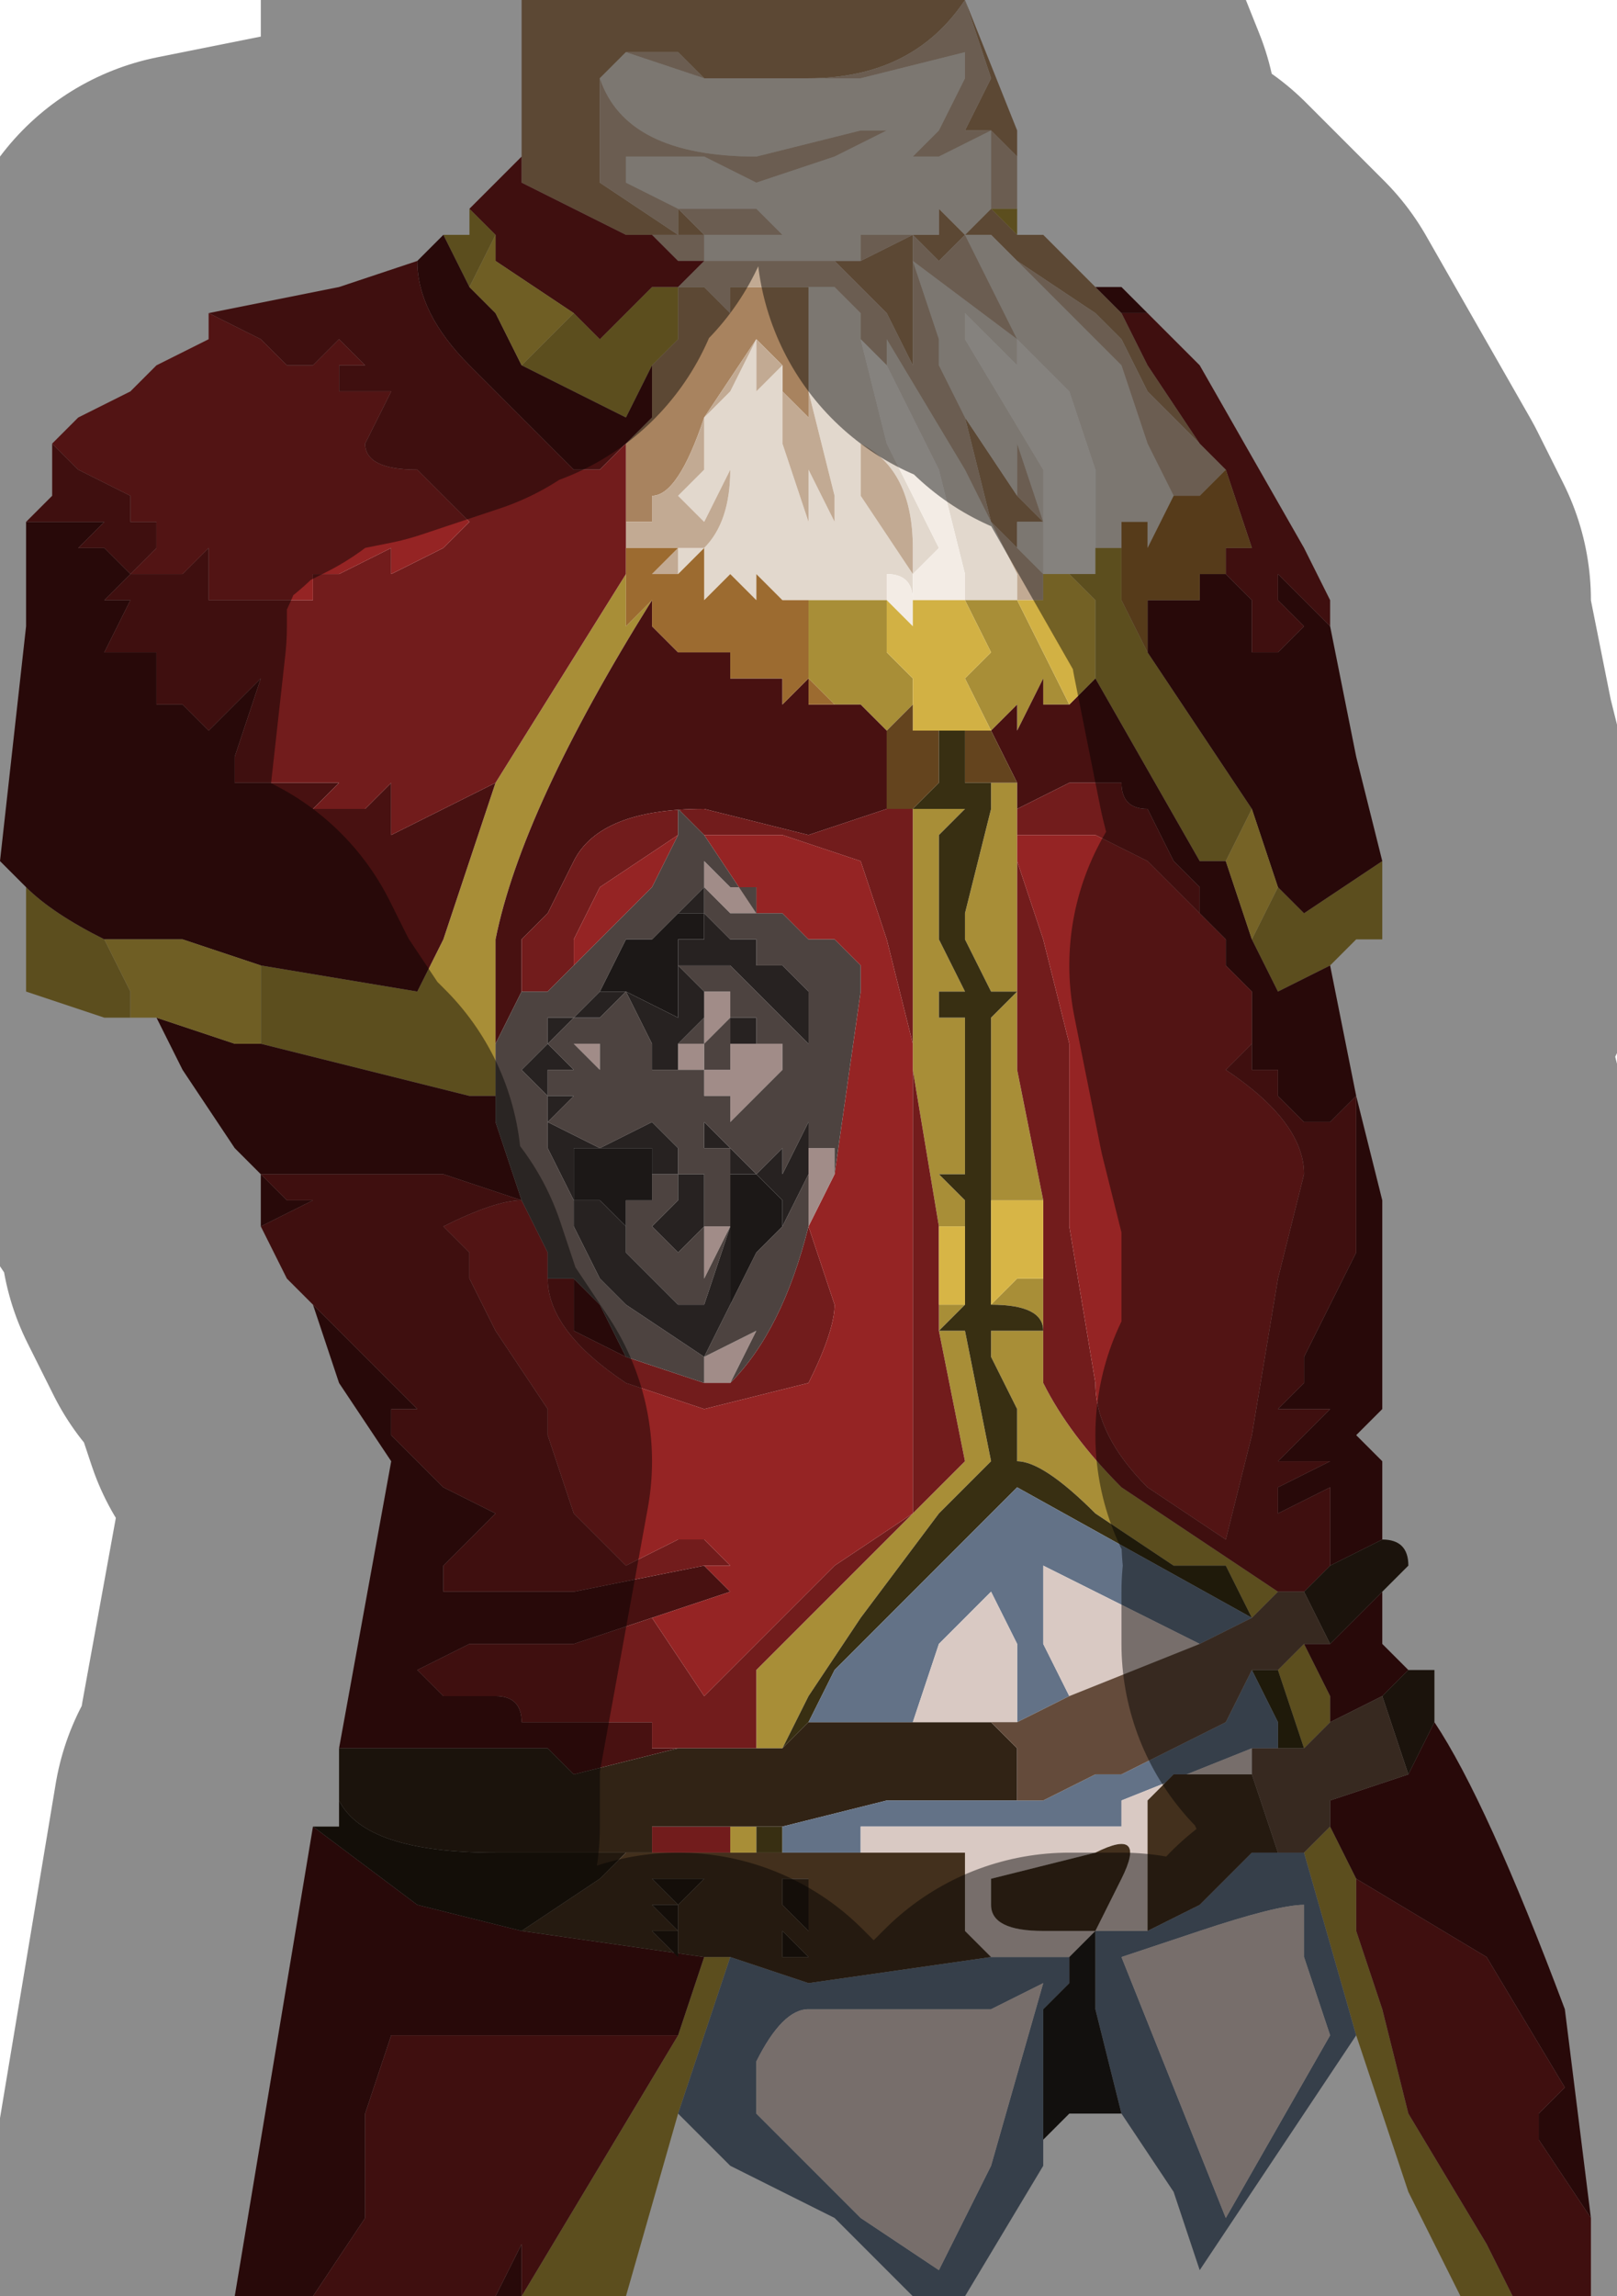 <?xml version="1.0" encoding="UTF-8" standalone="no"?>
<svg xmlns:xlink="http://www.w3.org/1999/xlink" height="4.4px" width="3.1px" xmlns="http://www.w3.org/2000/svg">
  <g transform="matrix(1.0, 0.0, 0.0, 1.0, 1.4, 2.2)">
    <path d="M0.55 -1.75 Q0.55 -1.75 0.6 -1.75 L0.7 -1.65 0.7 -1.65 0.75 -1.6 0.8 -1.5 0.9 -1.35 0.8 -1.45 0.75 -1.55 0.75 -1.55 0.7 -1.6 0.55 -1.7 0.5 -1.75 0.45 -1.75 0.45 -1.75 0.45 -1.75 0.5 -1.8 0.55 -1.75 M-0.4 -1.9 L-0.4 -2.15 -0.4 -2.2 0.45 -2.2 0.45 -2.2 0.55 -1.95 0.55 -1.9 0.5 -1.95 0.5 -1.95 0.45 -1.95 0.5 -2.05 0.5 -2.05 0.45 -2.2 Q0.35 -2.05 0.15 -2.05 L0.1 -2.05 0.05 -2.05 0.05 -2.05 0.0 -2.05 -0.05 -2.05 -0.05 -2.05 -0.1 -2.1 -0.2 -2.1 -0.25 -2.05 -0.25 -1.95 -0.25 -1.9 -0.25 -1.85 -0.1 -1.75 -0.1 -1.8 -0.05 -1.75 -0.05 -1.75 -0.05 -1.75 -0.1 -1.75 -0.15 -1.75 -0.15 -1.75 -0.2 -1.75 -0.4 -1.85 -0.4 -1.9 M0.2 -1.7 L0.25 -1.7 0.35 -1.75 0.35 -1.5 0.35 -1.5 0.3 -1.6 0.2 -1.7 0.2 -1.7 M0.35 -1.75 L0.4 -1.75 0.4 -1.8 0.45 -1.75 0.45 -1.75 0.45 -1.75 0.4 -1.7 0.45 -1.65 0.35 -1.75 0.35 -1.75 M0.7 -1.65 L0.7 -1.65 M0.45 -1.4 L0.55 -1.25 0.6 -1.2 0.6 -1.2 0.55 -1.2 0.55 -1.15 0.55 -1.15 0.5 -1.2 0.45 -1.4 M-0.1 -1.65 L-0.05 -1.65 -0.05 -1.65 0.0 -1.6 0.0 -1.65 0.05 -1.65 0.15 -1.65 0.15 -1.6 0.15 -1.5 0.15 -1.4 0.1 -1.45 0.1 -1.5 0.05 -1.55 0.05 -1.55 -0.05 -1.4 Q-0.1 -1.25 -0.15 -1.25 L-0.15 -1.2 -0.2 -1.2 -0.2 -1.2 -0.2 -1.35 -0.15 -1.4 -0.15 -1.5 -0.1 -1.55 -0.1 -1.65 M0.5 -1.2 L0.5 -1.2" fill="#a8835f" fill-rule="evenodd" stroke="none"/>
    <path d="M0.05 -2.05 L0.15 -2.05 0.25 -2.05 0.45 -2.1 0.45 -2.1 0.45 -2.05 0.4 -1.95 0.35 -1.9 0.35 -1.9 0.4 -1.9 0.5 -1.95 0.5 -1.9 0.5 -1.85 0.5 -1.8 0.45 -1.75 0.45 -1.75 0.4 -1.8 0.4 -1.75 0.35 -1.75 0.15 -1.8 0.15 -1.8 0.35 -1.75 0.25 -1.75 0.25 -1.7 0.2 -1.7 0.2 -1.7 0.0 -1.7 Q0.0 -1.7 -0.05 -1.7 L-0.05 -1.75 -0.05 -1.75 0.0 -1.75 0.1 -1.75 0.05 -1.8 0.05 -1.8 -0.1 -1.8 -0.2 -1.85 -0.2 -1.9 -0.1 -1.9 -0.05 -1.9 0.05 -1.85 0.2 -1.9 0.3 -1.95 0.25 -1.95 0.05 -1.9 Q-0.2 -1.9 -0.25 -2.05 L-0.2 -2.1 -0.05 -2.05 -0.05 -2.05 0.0 -2.05 0.05 -2.05 M-0.05 -1.75 L-0.05 -1.75 M0.45 -1.75 L0.45 -1.75 0.5 -1.75 0.6 -1.65 0.75 -1.5 0.8 -1.35 0.85 -1.25 0.85 -1.25 0.8 -1.15 0.8 -1.2 0.75 -1.2 0.75 -1.15 0.75 -1.15 0.7 -1.15 0.7 -1.1 0.65 -1.1 0.7 -1.1 0.7 -1.3 0.65 -1.45 0.55 -1.55 0.45 -1.75 0.45 -1.75 M0.55 -1.55 L0.55 -1.5 0.45 -1.6 0.45 -1.55 0.6 -1.3 0.6 -1.2 0.6 -1.1 0.55 -1.15 0.55 -1.15 0.55 -1.2 0.6 -1.2 0.55 -1.35 0.55 -1.25 0.45 -1.4 0.45 -1.4 0.4 -1.5 0.4 -1.55 0.35 -1.7 0.35 -1.7 0.55 -1.55 M-0.1 -1.1 L-0.1 -1.15 -0.05 -1.15 Q0.0 -1.2 0.0 -1.3 L0.05 -1.4 0.0 -1.3 -0.05 -1.2 -0.05 -1.2 -0.1 -1.25 -0.05 -1.3 -0.05 -1.4 0.0 -1.45 0.05 -1.55 0.05 -1.45 0.1 -1.5 0.1 -1.35 0.15 -1.2 0.15 -1.05 0.15 -1.15 0.15 -1.3 0.2 -1.2 0.2 -1.25 0.15 -1.45 0.15 -1.65 0.2 -1.65 0.25 -1.6 0.25 -1.55 0.25 -1.55 0.3 -1.35 0.4 -1.15 0.35 -1.1 0.35 -1.05 Q0.35 -1.1 0.3 -1.1 L0.3 -1.05 0.3 -1.05 0.3 -1.05 0.25 -1.05 0.2 -1.05 0.2 -1.05 0.15 -1.05 0.1 -1.05 0.1 -1.05 0.05 -1.1 0.05 -1.05 0.0 -1.1 -0.05 -1.05 -0.05 -1.15 -0.1 -1.1 -0.1 -1.1 M0.3 -1.5 L0.3 -1.55 0.45 -1.3 0.5 -1.2 0.5 -1.2 0.55 -1.1 0.55 -1.1 0.55 -1.05 0.5 -1.05 0.45 -1.05 0.45 -1.1 0.4 -1.3 0.3 -1.5 M0.6 -1.2 L0.6 -1.2 M0.55 -1.1 L0.55 -1.1 M0.35 -1.1 L0.35 -1.15 Q0.35 -1.3 0.25 -1.35 L0.25 -1.25 0.35 -1.1" fill="#e2d8cd" fill-rule="evenodd" stroke="none"/>
    <path d="M0.55 -1.9 L0.55 -1.8 0.5 -1.8 0.5 -1.85 0.5 -1.9 0.5 -1.95 0.4 -1.9 0.35 -1.9 0.35 -1.9 0.4 -1.95 0.45 -2.05 0.45 -2.1 0.45 -2.1 0.25 -2.05 0.15 -2.05 0.05 -2.05 0.05 -2.05 0.1 -2.05 0.15 -2.05 Q0.35 -2.05 0.45 -2.2 L0.5 -2.05 0.5 -2.05 0.45 -1.95 0.5 -1.95 0.5 -1.95 0.55 -1.9 M0.45 -1.75 L0.5 -1.8 0.45 -1.75 0.45 -1.75 0.45 -1.75 0.45 -1.75 0.55 -1.55 0.55 -1.55 0.35 -1.7 0.35 -1.7 0.4 -1.55 0.4 -1.5 0.45 -1.4 0.45 -1.4 0.5 -1.2 0.45 -1.3 0.3 -1.55 0.3 -1.5 0.25 -1.55 0.25 -1.55 0.25 -1.6 0.2 -1.65 0.15 -1.65 0.15 -1.45 0.2 -1.25 0.2 -1.2 0.15 -1.3 0.15 -1.15 0.15 -1.05 0.2 -1.05 0.15 -1.05 0.15 -1.2 0.1 -1.35 0.1 -1.5 0.05 -1.45 0.05 -1.55 0.0 -1.45 -0.05 -1.4 -0.05 -1.3 -0.1 -1.25 -0.05 -1.2 -0.05 -1.2 0.0 -1.3 0.05 -1.4 0.0 -1.3 Q0.0 -1.2 -0.05 -1.15 L-0.1 -1.15 -0.1 -1.1 -0.15 -1.1 -0.1 -1.15 -0.15 -1.15 -0.15 -1.15 -0.2 -1.15 -0.2 -1.15 -0.2 -1.2 -0.2 -1.2 -0.15 -1.2 -0.15 -1.25 Q-0.1 -1.25 -0.05 -1.4 L0.05 -1.55 0.05 -1.55 0.1 -1.5 0.1 -1.45 0.15 -1.4 0.15 -1.5 0.15 -1.6 0.15 -1.65 0.05 -1.65 0.0 -1.65 0.0 -1.6 -0.05 -1.65 -0.05 -1.65 -0.1 -1.65 -0.05 -1.7 -0.1 -1.7 -0.15 -1.75 -0.15 -1.75 -0.1 -1.75 -0.05 -1.75 -0.05 -1.75 -0.05 -1.75 -0.1 -1.8 -0.1 -1.75 -0.25 -1.85 -0.25 -1.9 -0.25 -1.95 -0.25 -2.05 -0.2 -2.1 -0.1 -2.1 -0.05 -2.05 -0.2 -2.1 -0.25 -2.05 Q-0.2 -1.9 0.05 -1.9 L0.25 -1.95 0.3 -1.95 0.2 -1.9 0.05 -1.85 -0.05 -1.9 -0.1 -1.9 -0.2 -1.9 -0.2 -1.85 -0.1 -1.8 0.05 -1.8 0.05 -1.8 0.1 -1.75 0.0 -1.75 -0.05 -1.75 -0.05 -1.7 Q0.0 -1.7 0.0 -1.7 L0.2 -1.7 0.2 -1.7 0.2 -1.7 0.3 -1.6 0.35 -1.5 0.35 -1.5 0.35 -1.75 0.25 -1.7 0.25 -1.75 0.35 -1.75 0.15 -1.8 0.15 -1.8 0.35 -1.75 0.35 -1.75 0.45 -1.65 0.4 -1.7 0.45 -1.75 M0.4 -1.75 L0.4 -1.8 0.4 -1.75 M0.5 -1.75 L0.55 -1.7 0.7 -1.6 0.75 -1.55 0.75 -1.55 0.8 -1.45 0.9 -1.35 0.95 -1.3 0.9 -1.25 0.85 -1.25 0.8 -1.35 0.75 -1.5 0.6 -1.65 0.5 -1.75 M0.6 -1.2 L0.6 -1.2 0.6 -1.2 0.6 -1.2 0.55 -1.25 0.55 -1.35 0.6 -1.2 M0.15 -1.05 L0.15 -1.05 M0.55 -1.15 L0.55 -1.15 0.6 -1.1 0.6 -1.1 0.6 -1.05 0.55 -1.05 0.55 -1.1 0.55 -1.1 0.5 -1.2 0.55 -1.15 0.55 -1.15 M0.35 -1.1 L0.25 -1.25 0.25 -1.35 Q0.35 -1.3 0.35 -1.15 L0.35 -1.1" fill="#c2aa93" fill-rule="evenodd" stroke="none"/>
    <path d="M0.6 -1.2 L0.6 -1.3 0.45 -1.55 0.45 -1.6 0.55 -1.5 0.55 -1.55 0.65 -1.45 0.7 -1.3 0.7 -1.1 0.65 -1.1 0.65 -1.1 0.6 -1.1 0.6 -1.1 0.6 -1.2 0.6 -1.2 M0.55 -1.55 L0.55 -1.55 M0.25 -1.55 L0.25 -1.55 0.3 -1.5 0.4 -1.3 0.45 -1.1 0.45 -1.05 0.45 -1.05 0.4 -1.05 0.4 -1.05 0.35 -1.05 0.35 -1.0 0.3 -1.05 0.3 -1.05 0.3 -1.05 0.3 -1.1 Q0.35 -1.1 0.35 -1.05 L0.35 -1.1 0.4 -1.15 0.3 -1.35 0.25 -1.55 0.25 -1.55" fill="#f3ece5" fill-rule="evenodd" stroke="none"/>
    <path d="M0.55 -1.8 L0.55 -1.75 0.5 -1.8 0.55 -1.8 M0.7 -1.65 L0.75 -1.65 0.7 -1.65 0.7 -1.65 M1.25 -0.55 L1.25 -0.4 1.25 -0.4 1.2 -0.4 1.15 -0.35 1.05 -0.3 1.0 -0.4 1.0 -0.4 1.05 -0.5 1.1 -0.45 1.25 -0.55 1.25 -0.55 M1.5 2.2 L1.4 2.2 1.3 2.0 1.2 1.7 1.1 1.35 1.15 1.3 1.2 1.4 1.2 1.5 1.25 1.65 1.3 1.85 1.45 2.1 1.5 2.2 M-0.1 1.85 L-0.2 2.2 -0.4 2.2 -0.1 1.7 -0.05 1.55 -0.05 1.55 0.0 1.55 -0.1 1.85 M-1.15 -0.25 L-1.2 -0.25 -1.35 -0.3 -1.35 -0.5 Q-1.3 -0.45 -1.2 -0.4 L-1.2 -0.4 -1.15 -0.3 -1.15 -0.25 M-0.55 -1.75 L-0.5 -1.75 -0.5 -1.8 -0.45 -1.75 -0.5 -1.65 -0.5 -1.65 -0.55 -1.75 M0.15 -1.05 L0.2 -1.05 0.2 -1.05 0.25 -1.05 0.3 -1.05 0.3 -1.0 0.3 -0.95 0.35 -0.9 0.35 -0.85 0.35 -0.85 0.3 -0.8 0.3 -0.8 0.25 -0.85 0.25 -0.85 0.2 -0.85 0.2 -0.85 0.15 -0.9 0.15 -1.05 M0.8 -0.95 L0.8 -0.95 1.0 -0.65 0.95 -0.55 0.95 -0.55 0.9 -0.55 0.7 -0.9 0.7 -0.95 0.7 -1.05 0.65 -1.1 0.7 -1.1 0.7 -1.15 0.75 -1.15 0.75 -1.05 0.8 -0.95 0.8 -0.95 M0.7 -0.9 L0.7 -0.9 M0.55 -1.1 L0.55 -1.05 0.6 -0.95 0.65 -0.85 0.6 -0.85 0.6 -0.9 0.55 -0.8 0.55 -0.85 0.5 -0.8 0.45 -0.9 0.5 -0.95 0.45 -1.05 0.5 -1.05 0.55 -1.05 0.55 -1.1 M0.5 -0.8 L0.5 -0.8 M0.55 -0.7 L0.55 -0.65 0.55 -0.6 0.55 -0.55 0.55 -0.15 0.6 0.1 0.5 0.1 0.5 0.05 0.6 0.05 0.55 0.05 0.5 0.05 0.5 -0.25 0.55 -0.3 0.5 -0.3 0.45 -0.4 0.45 -0.45 0.5 -0.65 0.5 -0.7 0.55 -0.7 M-0.15 -1.05 Q-0.4 -0.65 -0.45 -0.4 L-0.45 -0.1 -0.5 -0.1 -0.9 -0.2 -0.9 -0.35 -0.6 -0.3 -0.55 -0.4 -0.45 -0.7 -0.2 -1.1 -0.2 -1.0 -0.15 -1.05 M0.3 -0.65 L0.35 -0.65 0.45 -0.65 0.45 -0.65 0.4 -0.6 0.4 -0.4 0.45 -0.3 0.4 -0.3 0.4 -0.25 0.45 -0.25 0.45 0.05 0.4 0.05 0.45 0.1 0.45 0.15 0.4 0.15 0.35 -0.15 0.35 -0.65 0.3 -0.65 M0.45 0.3 L0.4 0.35 0.45 0.35 0.5 0.6 0.4 0.7 0.25 0.9 0.15 1.05 0.1 1.15 0.05 1.15 Q0.05 1.1 0.05 1.0 L0.2 0.85 0.45 0.6 0.4 0.35 0.4 0.3 0.45 0.3 M1.0 0.9 L0.95 0.8 0.85 0.8 0.7 0.7 Q0.6 0.6 0.55 0.6 L0.55 0.5 0.5 0.4 0.5 0.35 0.6 0.35 Q0.6 0.3 0.5 0.3 L0.55 0.25 0.6 0.25 0.6 0.45 Q0.65 0.55 0.75 0.65 L1.05 0.85 1.0 0.9 M1.05 1.0 L1.1 0.95 1.15 1.05 1.15 1.1 1.1 1.15 1.05 1.0 M0.0 1.3 L0.05 1.3 0.05 1.35 0.0 1.35 0.0 1.3 M-0.15 -1.5 L-0.2 -1.4 -0.4 -1.5 -0.35 -1.55 -0.3 -1.6 -0.25 -1.55 -0.15 -1.65 -0.1 -1.65 -0.1 -1.65 -0.1 -1.55 -0.15 -1.5" fill="#a88e37" fill-rule="evenodd" stroke="none"/>
    <path d="M0.75 -1.65 L0.8 -1.6 0.75 -1.6 0.7 -1.65 0.75 -1.65 M1.15 -1.0 L1.2 -0.75 1.25 -0.55 1.25 -0.55 1.1 -0.45 1.05 -0.5 1.0 -0.65 0.8 -0.95 0.8 -0.95 0.8 -1.05 0.85 -1.05 0.85 -1.05 0.9 -1.05 0.9 -1.1 0.95 -1.1 0.95 -1.1 0.95 -1.1 1.0 -1.05 1.0 -1.0 1.0 -0.95 1.05 -0.95 1.1 -1.0 1.05 -1.05 1.05 -1.1 1.1 -1.05 1.15 -1.0 1.15 -1.0 M1.15 -0.35 L1.2 -0.1 1.25 0.1 1.25 0.5 1.2 0.55 1.25 0.6 1.25 0.75 1.15 0.8 1.15 0.65 1.05 0.7 1.05 0.65 1.15 0.6 1.1 0.6 1.05 0.6 1.15 0.5 Q1.05 0.5 1.05 0.5 L1.1 0.45 1.1 0.4 1.15 0.3 1.2 0.2 1.2 -0.1 1.15 -0.05 1.1 -0.05 1.1 -0.05 1.05 -0.1 1.05 -0.15 Q1.05 -0.15 1.0 -0.15 L1.0 -0.2 1.0 -0.3 1.0 -0.3 0.95 -0.35 0.95 -0.35 0.95 -0.4 0.9 -0.45 0.9 -0.5 0.85 -0.55 0.8 -0.65 Q0.75 -0.65 0.75 -0.7 L0.75 -0.7 0.7 -0.7 0.65 -0.7 0.65 -0.7 0.55 -0.65 0.55 -0.65 0.55 -0.7 0.5 -0.8 0.55 -0.85 0.55 -0.8 0.6 -0.9 0.6 -0.85 0.65 -0.85 0.65 -0.85 0.7 -0.9 0.7 -0.9 0.9 -0.55 0.95 -0.55 1.0 -0.4 1.0 -0.4 1.05 -0.3 1.15 -0.35 M1.25 0.85 L1.25 0.95 1.3 1.0 1.25 1.05 1.15 1.1 1.15 1.05 1.1 0.95 1.15 0.95 1.25 0.85 M1.35 1.1 Q1.45 1.25 1.6 1.65 L1.65 2.05 1.55 1.9 1.55 1.85 1.6 1.8 1.45 1.55 1.2 1.4 1.15 1.3 1.15 1.25 1.3 1.2 1.35 1.1 M-0.4 2.2 L-0.45 2.2 -0.4 2.1 -0.4 2.2 M-0.8 2.2 L-0.95 2.2 -0.9 1.9 -0.8 1.3 -0.6 1.45 -0.4 1.5 -0.05 1.55 -0.1 1.7 -0.3 1.7 -0.4 1.7 -0.5 1.7 -0.65 1.7 -0.7 1.85 -0.7 2.05 -0.8 2.2 M-0.75 1.15 L-0.75 1.15 -0.65 0.6 -0.75 0.45 -0.8 0.3 -0.8 0.3 -0.6 0.5 -0.65 0.5 -0.65 0.55 -0.55 0.65 -0.45 0.7 -0.5 0.75 -0.55 0.8 -0.55 0.85 -0.5 0.85 -0.4 0.85 -0.3 0.85 -0.05 0.8 0.0 0.85 Q0.0 0.85 -0.15 0.9 L-0.3 0.95 -0.5 0.95 -0.6 1.0 -0.6 1.0 -0.55 1.05 -0.45 1.05 Q-0.4 1.05 -0.4 1.1 L-0.35 1.1 -0.25 1.1 -0.2 1.1 -0.15 1.1 -0.15 1.15 -0.1 1.15 -0.3 1.2 -0.35 1.15 -0.4 1.15 -0.5 1.15 -0.65 1.15 -0.75 1.15 -0.75 1.15 M-0.9 0.15 L-0.9 0.05 -0.95 0.0 -1.05 -0.15 -1.1 -0.25 -0.95 -0.2 -0.9 -0.2 -0.5 -0.1 -0.45 -0.1 -0.45 -0.4 Q-0.4 -0.65 -0.15 -1.05 L-0.15 -1.0 -0.1 -0.95 -0.05 -0.95 -0.05 -0.95 0.0 -0.95 0.0 -0.9 0.05 -0.9 0.05 -0.9 0.1 -0.9 0.1 -0.85 0.15 -0.9 0.15 -0.85 0.2 -0.85 0.2 -0.85 0.25 -0.85 0.25 -0.85 0.3 -0.8 0.3 -0.8 0.3 -0.65 0.35 -0.65 0.3 -0.65 0.15 -0.6 -0.05 -0.65 Q-0.25 -0.65 -0.3 -0.55 L-0.3 -0.55 -0.35 -0.45 -0.4 -0.4 -0.4 -0.3 -0.4 -0.3 -0.45 -0.2 -0.45 -0.05 -0.4 0.1 -0.55 0.05 -0.7 0.05 -0.85 0.05 -0.9 0.05 -0.85 0.1 Q-0.8 0.1 -0.8 0.1 L-0.9 0.15 -0.9 0.15 M-1.35 -0.5 L-1.4 -0.55 -1.35 -1.0 -1.35 -1.2 -1.3 -1.2 -1.2 -1.2 -1.25 -1.15 -1.25 -1.15 -1.2 -1.15 -1.2 -1.15 Q-1.2 -1.15 -1.15 -1.1 L-1.2 -1.05 -1.15 -1.05 -1.2 -0.95 -1.15 -0.95 -1.1 -0.95 -1.1 -0.85 -1.05 -0.85 -1.05 -0.85 -1.0 -0.8 Q-1.0 -0.8 -0.95 -0.85 L-0.9 -0.9 -0.95 -0.75 -0.95 -0.7 -0.9 -0.7 -0.9 -0.7 -0.85 -0.7 -0.8 -0.7 -0.75 -0.7 -0.75 -0.7 -0.8 -0.65 -0.75 -0.65 -0.7 -0.65 -0.65 -0.7 -0.65 -0.6 -0.45 -0.7 -0.55 -0.4 -0.6 -0.3 -0.9 -0.35 -0.9 -0.35 -1.05 -0.4 -1.1 -0.4 -1.2 -0.4 Q-1.3 -0.45 -1.35 -0.5 M-0.6 -1.7 L-0.55 -1.75 -0.55 -1.75 -0.5 -1.65 -0.45 -1.6 -0.4 -1.5 -0.2 -1.4 -0.15 -1.5 -0.15 -1.4 -0.2 -1.35 -0.25 -1.3 Q-0.3 -1.3 -0.3 -1.3 L-0.5 -1.5 Q-0.6 -1.6 -0.6 -1.7 L-0.6 -1.7 M0.8 -0.95 L0.8 -0.95 M1.0 -0.2 L1.0 -0.2 M-0.2 0.4 L-0.2 0.4 -0.3 0.35 -0.3 0.25 Q-0.3 0.25 -0.25 0.3 L-0.2 0.4" fill="#481111" fill-rule="evenodd" stroke="none"/>
    <path d="M0.8 -1.6 L0.9 -1.5 1.1 -1.15 1.15 -1.05 1.15 -1.05 1.15 -1.0 1.15 -1.0 1.15 -1.0 1.1 -1.05 1.05 -1.1 1.05 -1.05 1.1 -1.0 1.05 -0.95 1.0 -0.95 1.0 -1.0 1.0 -1.05 0.95 -1.1 0.95 -1.1 0.95 -1.15 1.0 -1.15 0.95 -1.3 0.9 -1.35 0.8 -1.5 0.75 -1.6 0.8 -1.6 M1.65 2.05 L1.65 2.2 1.5 2.2 1.45 2.1 1.3 1.85 1.25 1.65 1.2 1.5 1.2 1.4 1.45 1.55 1.6 1.8 1.55 1.85 1.55 1.9 1.65 2.05 M-0.4 2.2 L-0.4 2.2 -0.4 2.1 -0.45 2.2 -0.8 2.2 -0.7 2.05 -0.7 1.85 -0.65 1.7 -0.5 1.7 -0.4 1.7 -0.3 1.7 -0.1 1.7 -0.4 2.2 M-0.8 0.3 L-0.85 0.25 -0.9 0.15 -0.9 0.15 -0.8 0.1 Q-0.8 0.1 -0.85 0.1 L-0.9 0.05 -0.85 0.05 -0.7 0.05 -0.55 0.05 -0.4 0.1 Q-0.45 0.1 -0.55 0.15 L-0.5 0.2 -0.5 0.25 -0.45 0.35 -0.35 0.5 -0.35 0.55 -0.3 0.7 -0.2 0.8 -0.1 0.75 -0.05 0.75 0.0 0.8 -0.05 0.8 -0.3 0.85 -0.4 0.85 -0.5 0.85 -0.55 0.85 -0.55 0.8 -0.5 0.75 -0.45 0.7 -0.55 0.65 -0.65 0.55 -0.65 0.5 -0.6 0.5 -0.8 0.3 -0.8 0.3 M-1.35 -1.2 L-1.3 -1.25 -1.3 -1.35 -1.25 -1.3 -1.15 -1.25 -1.15 -1.2 -1.1 -1.2 -1.1 -1.15 -1.15 -1.1 -1.1 -1.1 -1.1 -1.1 -1.05 -1.1 -1.0 -1.15 -1.0 -1.1 -1.0 -1.05 -0.95 -1.05 -0.95 -1.05 -0.9 -1.05 -0.85 -1.05 -0.85 -1.05 -0.8 -1.05 -0.8 -1.1 -0.75 -1.1 -0.65 -1.15 -0.65 -1.1 -0.55 -1.15 -0.5 -1.2 -0.55 -1.25 -0.6 -1.3 Q-0.7 -1.3 -0.7 -1.35 L-0.65 -1.45 -0.75 -1.45 -0.75 -1.5 -0.7 -1.5 -0.75 -1.55 -0.75 -1.55 -0.8 -1.5 Q-0.85 -1.5 -0.85 -1.5 L-0.9 -1.55 -1.0 -1.6 -0.75 -1.65 -0.6 -1.7 -0.6 -1.7 Q-0.6 -1.6 -0.5 -1.5 L-0.3 -1.3 Q-0.3 -1.3 -0.25 -1.3 L-0.2 -1.35 -0.2 -1.2 -0.2 -1.15 -0.2 -1.1 -0.45 -0.7 -0.65 -0.6 -0.65 -0.7 -0.7 -0.65 -0.75 -0.65 -0.8 -0.65 -0.75 -0.7 -0.75 -0.7 -0.8 -0.7 -0.85 -0.7 -0.9 -0.7 -0.9 -0.7 -0.95 -0.7 -0.95 -0.75 -0.9 -0.9 -0.95 -0.85 Q-1.0 -0.8 -1.0 -0.8 L-1.05 -0.85 -1.05 -0.85 -1.1 -0.85 -1.1 -0.95 -1.15 -0.95 -1.2 -0.95 -1.15 -1.05 -1.2 -1.05 -1.15 -1.1 Q-1.2 -1.15 -1.2 -1.15 L-1.2 -1.15 -1.25 -1.15 -1.25 -1.15 -1.2 -1.2 -1.3 -1.2 -1.35 -1.2 M-0.5 -1.8 L-0.4 -1.9 -0.4 -1.85 -0.2 -1.75 -0.15 -1.75 -0.1 -1.7 -0.05 -1.7 -0.1 -1.65 -0.1 -1.65 -0.15 -1.65 -0.25 -1.55 -0.3 -1.6 -0.45 -1.7 -0.45 -1.75 -0.5 -1.8 M0.8 -0.95 L0.8 -0.95 0.8 -0.95 M0.55 -0.65 L0.55 -0.65 0.65 -0.7 0.65 -0.7 0.7 -0.7 0.75 -0.7 0.75 -0.7 Q0.75 -0.65 0.8 -0.65 L0.85 -0.55 0.9 -0.5 0.9 -0.45 0.95 -0.4 0.95 -0.35 0.95 -0.4 0.85 -0.5 0.85 -0.5 0.8 -0.55 0.7 -0.6 0.55 -0.6 0.55 -0.6 0.55 -0.65 M1.0 -0.3 L1.0 -0.2 1.0 -0.15 Q1.05 -0.15 1.05 -0.15 L1.05 -0.1 1.1 -0.05 1.1 -0.05 1.15 -0.05 1.2 -0.1 1.2 0.2 1.15 0.3 1.1 0.4 1.1 0.45 1.05 0.5 Q1.05 0.5 1.15 0.5 L1.05 0.6 1.1 0.6 1.15 0.6 1.05 0.65 1.05 0.7 1.15 0.65 1.15 0.8 1.1 0.85 1.05 0.85 0.75 0.65 Q0.65 0.55 0.6 0.45 L0.6 0.25 0.6 0.1 0.55 -0.15 0.55 -0.55 0.6 -0.4 0.6 -0.4 0.65 -0.2 0.65 0.15 0.7 0.45 Q0.7 0.55 0.8 0.65 L0.95 0.75 1.0 0.55 1.05 0.25 1.1 0.05 Q1.1 -0.05 0.95 -0.15 L1.0 -0.2 1.0 -0.3 M0.35 -0.65 L0.35 -0.15 0.4 0.15 0.4 0.3 0.4 0.35 0.45 0.6 0.2 0.85 0.05 1.0 Q0.05 1.1 0.05 1.15 L-0.1 1.15 -0.1 1.15 -0.15 1.15 -0.15 1.1 -0.2 1.1 -0.25 1.1 -0.35 1.1 -0.4 1.1 Q-0.4 1.05 -0.45 1.05 L-0.55 1.05 -0.6 1.0 -0.6 1.0 -0.5 0.95 -0.3 0.95 -0.15 0.9 -0.15 0.9 -0.05 1.05 0.0 1.0 0.05 0.95 0.2 0.8 0.35 0.7 0.35 0.3 0.35 -0.2 0.3 -0.4 0.25 -0.55 0.1 -0.6 -0.05 -0.6 -0.05 -0.6 -0.1 -0.65 -0.1 -0.6 -0.25 -0.5 -0.3 -0.4 -0.3 -0.35 -0.35 -0.3 -0.4 -0.3 -0.4 -0.3 -0.4 -0.4 -0.35 -0.45 -0.3 -0.55 -0.3 -0.55 Q-0.25 -0.65 -0.05 -0.65 L0.15 -0.6 0.3 -0.65 0.35 -0.65 M0.15 0.15 L0.2 0.3 Q0.2 0.35 0.15 0.45 L-0.05 0.5 -0.2 0.45 Q-0.35 0.35 -0.35 0.25 L-0.35 0.2 -0.35 0.25 -0.3 0.25 -0.3 0.35 -0.2 0.4 -0.2 0.4 -0.2 0.4 -0.05 0.45 0.0 0.45 Q0.1 0.35 0.15 0.15 M0.0 0.45 L0.0 0.45 M0.0 1.3 L0.0 1.35 -0.2 1.35 -0.3 1.35 -0.2 1.35 -0.15 1.35 -0.15 1.3 0.0 1.3" fill="#721c1c" fill-rule="evenodd" stroke="none"/>
    <path d="M-0.2 -1.15 L-0.2 -1.15 -0.15 -1.15 -0.15 -1.15 -0.1 -1.15 -0.15 -1.1 -0.1 -1.1 -0.1 -1.1 -0.05 -1.15 -0.05 -1.05 0.0 -1.1 0.05 -1.05 0.05 -1.1 0.1 -1.05 0.1 -1.05 0.15 -1.05 0.15 -0.9 0.2 -0.85 0.15 -0.85 0.15 -0.9 0.1 -0.85 0.1 -0.9 0.05 -0.9 0.05 -0.9 0.0 -0.9 0.0 -0.95 -0.05 -0.95 -0.05 -0.95 -0.1 -0.95 -0.15 -1.0 -0.15 -1.05 -0.2 -1.0 -0.2 -1.1 -0.2 -1.15 M0.15 -1.05 L0.15 -1.05 M0.85 -1.25 L0.9 -1.25 0.95 -1.3 1.0 -1.15 0.95 -1.15 0.95 -1.1 0.95 -1.1 0.9 -1.1 0.9 -1.05 0.85 -1.05 0.85 -1.05 0.8 -1.05 0.8 -0.95 0.75 -1.05 0.75 -1.15 0.75 -1.15 0.75 -1.2 0.8 -1.2 0.8 -1.15 0.85 -1.25 0.85 -1.25" fill="#9c6b30" fill-rule="evenodd" stroke="none"/>
    <path d="M0.6 -1.1 L0.6 -1.1 0.65 -1.1 0.65 -1.1 0.7 -1.05 0.7 -0.95 0.7 -0.9 0.65 -0.85 0.65 -0.85 0.6 -0.95 0.55 -1.05 0.55 -1.1 0.55 -1.05 0.6 -1.05 0.6 -1.1 0.6 -1.1 M0.3 -1.05 L0.3 -1.05 0.35 -1.0 0.35 -1.05 0.4 -1.05 0.4 -1.05 0.45 -1.05 0.45 -1.05 0.5 -0.95 0.45 -0.9 0.5 -0.8 0.5 -0.8 0.45 -0.8 0.45 -0.8 0.4 -0.8 0.4 -0.8 0.35 -0.8 0.35 -0.85 0.35 -0.85 0.35 -0.9 0.3 -0.95 0.3 -1.0 0.3 -1.05 0.3 -1.05 M0.55 -1.1 L0.55 -1.1 M0.7 -0.9 L0.7 -0.9" fill="#d2b144" fill-rule="evenodd" stroke="none"/>
    <path d="M0.5 -0.8 L0.5 -0.8 0.55 -0.7 0.5 -0.7 0.45 -0.7 0.45 -0.8 0.5 -0.8 0.5 -0.8 M0.35 -0.85 L0.35 -0.8 0.4 -0.8 0.4 -0.7 0.35 -0.65 0.3 -0.65 0.3 -0.8 0.35 -0.85" fill="#64441e" fill-rule="evenodd" stroke="none"/>
    <path d="M0.5 -0.7 L0.5 -0.65 0.45 -0.45 0.45 -0.4 0.5 -0.3 0.55 -0.3 0.5 -0.25 0.5 0.05 0.55 0.05 0.6 0.05 0.5 0.05 0.5 0.1 0.5 0.3 Q0.6 0.3 0.6 0.35 L0.5 0.35 0.5 0.4 0.55 0.5 0.55 0.6 Q0.6 0.6 0.7 0.7 L0.85 0.8 0.95 0.8 1.0 0.9 0.55 0.65 0.3 0.9 0.2 1.0 0.15 1.1 0.1 1.15 0.15 1.05 0.25 0.9 0.4 0.7 0.5 0.6 0.45 0.35 0.4 0.35 0.45 0.3 0.45 0.15 0.45 0.1 0.4 0.05 0.45 0.05 0.45 -0.25 0.4 -0.25 0.4 -0.3 0.45 -0.3 0.4 -0.4 0.4 -0.6 0.45 -0.65 0.45 -0.65 0.35 -0.65 0.4 -0.7 0.4 -0.8 0.4 -0.8 0.45 -0.8 0.45 -0.8 0.45 -0.7 0.5 -0.7 M1.05 1.0 L1.1 1.15 Q1.05 1.15 1.05 1.15 L1.05 1.1 1.0 1.0 1.05 1.0 M0.1 1.3 L0.1 1.35 0.05 1.35 0.05 1.3 0.1 1.3" fill="#382f12" fill-rule="evenodd" stroke="none"/>
    <path d="M-1.3 -1.35 L-1.3 -1.35 -1.25 -1.4 -1.15 -1.45 -1.1 -1.5 -1.0 -1.55 -1.0 -1.6 -1.0 -1.6 -0.9 -1.55 -0.85 -1.5 Q-0.85 -1.5 -0.8 -1.5 L-0.75 -1.55 -0.75 -1.55 -0.7 -1.5 -0.75 -1.5 -0.75 -1.45 -0.65 -1.45 -0.7 -1.35 Q-0.7 -1.3 -0.6 -1.3 L-0.55 -1.25 -0.5 -1.2 -0.55 -1.15 -0.65 -1.1 -0.65 -1.15 -0.75 -1.1 -0.8 -1.1 -0.8 -1.05 -0.85 -1.05 -0.85 -1.05 -0.9 -1.05 -0.95 -1.05 -0.95 -1.05 -1.0 -1.05 -1.0 -1.1 -1.0 -1.15 -1.05 -1.1 -1.1 -1.1 -1.1 -1.1 -1.15 -1.1 -1.1 -1.15 -1.1 -1.2 -1.15 -1.2 -1.15 -1.25 -1.25 -1.3 -1.3 -1.35 M0.95 -0.35 L0.95 -0.35 1.0 -0.3 1.0 -0.3 1.0 -0.2 1.0 -0.2 0.95 -0.15 Q1.1 -0.05 1.1 0.05 L1.05 0.25 1.0 0.55 0.95 0.75 0.8 0.65 Q0.7 0.55 0.7 0.45 L0.65 0.15 0.65 -0.2 0.6 -0.4 0.6 -0.4 0.55 -0.55 0.55 -0.6 0.55 -0.6 0.7 -0.6 0.8 -0.55 0.85 -0.5 0.85 -0.5 0.95 -0.4 0.95 -0.35 M-0.3 -0.35 L-0.3 -0.4 -0.25 -0.5 -0.1 -0.6 -0.15 -0.5 -0.25 -0.4 -0.25 -0.4 -0.3 -0.35 M-0.05 -0.6 L-0.05 -0.6 0.1 -0.6 0.25 -0.55 0.3 -0.4 0.35 -0.2 0.35 0.3 0.35 0.7 0.2 0.8 0.05 0.95 0.0 1.0 -0.05 1.05 -0.15 0.9 -0.15 0.9 Q0.0 0.85 0.0 0.85 L-0.05 0.8 0.0 0.8 -0.05 0.75 -0.1 0.75 -0.2 0.8 -0.3 0.7 -0.35 0.55 -0.35 0.5 -0.45 0.35 -0.5 0.25 -0.5 0.2 -0.55 0.15 Q-0.45 0.1 -0.4 0.1 L-0.35 0.2 -0.35 0.25 Q-0.35 0.35 -0.2 0.45 L-0.05 0.5 0.15 0.45 Q0.2 0.35 0.2 0.3 L0.15 0.15 0.2 0.05 0.25 -0.3 0.25 -0.35 0.2 -0.4 0.15 -0.4 0.15 -0.4 0.1 -0.45 0.05 -0.45 -0.05 -0.6" fill="#952424" fill-rule="evenodd" stroke="none"/>
    <path d="M-0.1 -0.2 L-0.05 -0.2 -0.05 -0.3 0.0 -0.3 0.0 -0.25 -0.05 -0.2 -0.05 -0.2 -0.05 -0.15 0.0 -0.15 0.0 -0.2 0.05 -0.2 0.05 -0.2 0.1 -0.2 0.1 -0.15 0.05 -0.1 0.0 -0.05 0.0 -0.1 -0.05 -0.1 -0.05 -0.15 -0.1 -0.15 -0.1 -0.15 -0.1 -0.2 M-0.05 0.1 L-0.05 0.15 0.0 0.15 -0.05 0.25 -0.05 0.15 -0.05 0.1 M0.15 -0.05 L0.15 0.0 0.2 0.0 0.2 0.05 0.15 0.15 0.15 0.2 0.15 -0.05 M0.1 -0.45 L0.05 -0.45 0.0 -0.45 -0.05 -0.5 -0.05 -0.55 0.0 -0.5 0.05 -0.5 0.05 -0.45 0.1 -0.45 M0.0 0.45 L0.0 0.45 -0.05 0.45 -0.05 0.4 0.05 0.35 0.0 0.45 M-0.3 -0.2 L-0.25 -0.2 -0.25 -0.25 -0.25 -0.2 -0.25 -0.15 -0.25 -0.15 -0.3 -0.2" fill="#a18c88" fill-rule="evenodd" stroke="none"/>
    <path d="M-0.4 -0.3 L-0.35 -0.3 -0.3 -0.35 -0.25 -0.4 -0.25 -0.4 -0.15 -0.5 -0.1 -0.6 -0.1 -0.65 -0.05 -0.6 0.05 -0.45 0.1 -0.45 0.15 -0.4 0.15 -0.4 0.2 -0.4 0.25 -0.35 0.25 -0.3 0.2 0.05 0.2 0.0 0.15 0.0 0.15 -0.05 0.15 -0.05 0.1 0.05 0.1 0.0 0.05 0.05 0.0 0.0 0.0 0.0 -0.05 -0.05 -0.05 0.0 0.0 0.0 0.0 0.05 0.0 0.05 0.0 0.05 0.0 0.1 0.0 0.15 -0.05 0.15 -0.05 0.1 -0.05 0.05 -0.1 0.05 -0.1 0.0 -0.15 -0.05 -0.15 -0.05 -0.25 0.0 -0.35 -0.05 -0.3 -0.1 -0.35 -0.1 -0.35 -0.1 -0.35 -0.15 -0.3 -0.15 -0.3 -0.15 -0.35 -0.2 -0.35 -0.2 -0.3 -0.25 -0.25 -0.25 -0.25 -0.25 -0.2 -0.3 -0.15 -0.2 -0.15 -0.15 -0.1 -0.15 -0.1 -0.15 -0.1 -0.15 -0.05 -0.15 -0.05 -0.1 0.0 -0.1 0.0 -0.05 0.05 -0.1 0.1 -0.15 0.1 -0.2 0.05 -0.2 0.05 -0.2 0.0 -0.2 0.0 -0.15 -0.05 -0.15 -0.05 -0.2 -0.05 -0.2 0.0 -0.25 0.0 -0.3 -0.05 -0.3 -0.05 -0.2 -0.1 -0.2 -0.05 -0.25 -0.05 -0.3 -0.1 -0.35 -0.1 -0.35 -0.05 -0.35 -0.05 -0.35 0.0 -0.35 0.1 -0.25 0.1 -0.25 0.15 -0.2 0.15 -0.1 0.15 -0.3 0.1 -0.35 0.05 -0.35 0.05 -0.4 Q0.0 -0.4 0.0 -0.4 L-0.05 -0.45 -0.05 -0.5 -0.15 -0.4 -0.2 -0.4 -0.25 -0.3 -0.25 -0.3 -0.3 -0.25 -0.35 -0.25 -0.35 -0.2 -0.4 -0.15 -0.35 -0.1 -0.35 0.0 -0.3 0.1 -0.3 0.15 -0.25 0.25 -0.2 0.3 -0.05 0.4 0.05 0.2 0.1 0.15 0.15 0.05 0.15 -0.05 0.15 0.2 0.15 0.15 Q0.1 0.35 0.0 0.45 L-0.05 0.45 -0.2 0.4 -0.2 0.4 -0.25 0.3 Q-0.3 0.25 -0.3 0.25 L-0.35 0.25 -0.35 0.2 -0.4 0.1 -0.45 -0.05 -0.45 -0.2 -0.4 -0.3 M-0.05 0.15 L-0.05 0.25 0.0 0.15 -0.05 0.3 -0.05 0.3 -0.1 0.3 -0.15 0.25 -0.2 0.2 -0.2 0.1 -0.15 0.1 -0.15 0.05 -0.1 0.05 -0.1 0.1 -0.1 0.1 -0.15 0.15 -0.1 0.2 -0.05 0.15 M0.1 -0.45 L0.05 -0.45 0.05 -0.5 0.0 -0.5 -0.05 -0.55 -0.05 -0.5 0.0 -0.45 0.05 -0.45 0.1 -0.45 M0.0 -0.25 L0.0 -0.2 0.0 -0.2 0.05 -0.2 0.05 -0.25 0.1 -0.25 0.05 -0.25 0.0 -0.25 M0.0 0.45 L0.05 0.35 -0.05 0.4 -0.05 0.45 0.0 0.45 M-0.3 -0.2 L-0.25 -0.15 -0.25 -0.15 -0.25 -0.2 -0.25 -0.25 -0.25 -0.2 -0.3 -0.2" fill="#4d4340" fill-rule="evenodd" stroke="none"/>
    <path d="M-0.15 -0.4 L-0.05 -0.5 -0.05 -0.45 0.0 -0.4 Q0.0 -0.4 0.05 -0.4 L0.05 -0.35 0.1 -0.35 0.15 -0.3 0.15 -0.1 0.15 -0.2 0.1 -0.25 0.1 -0.25 0.0 -0.35 -0.05 -0.35 -0.05 -0.35 -0.1 -0.35 -0.1 -0.4 -0.05 -0.4 -0.05 -0.45 -0.1 -0.45 -0.15 -0.4 M-0.1 -0.35 L-0.1 -0.35 -0.05 -0.3 -0.05 -0.25 -0.1 -0.2 -0.1 -0.15 -0.1 -0.15 -0.15 -0.15 -0.15 -0.2 -0.2 -0.3 -0.25 -0.25 -0.25 -0.25 -0.3 -0.25 -0.35 -0.2 -0.35 -0.2 -0.3 -0.15 -0.3 -0.15 -0.35 -0.15 -0.35 -0.1 -0.35 -0.1 -0.3 -0.1 -0.35 -0.05 -0.25 0.0 -0.15 -0.05 -0.15 -0.05 -0.1 0.0 -0.1 0.05 -0.05 0.05 -0.05 0.1 -0.05 0.15 -0.1 0.2 -0.15 0.15 -0.1 0.1 -0.1 0.1 -0.1 0.05 -0.15 0.05 -0.15 0.1 -0.15 0.05 -0.15 0.0 -0.15 0.0 -0.2 0.0 -0.2 0.0 -0.25 0.0 -0.3 0.0 -0.3 0.1 -0.25 0.1 -0.2 0.15 -0.2 0.2 -0.2 0.2 -0.15 0.25 -0.1 0.3 -0.05 0.3 -0.05 0.3 0.0 0.15 0.0 0.3 0.05 0.2 -0.05 0.4 -0.2 0.3 -0.25 0.25 -0.3 0.15 -0.3 0.1 -0.35 0.0 -0.35 -0.1 -0.4 -0.15 -0.35 -0.2 -0.35 -0.25 -0.3 -0.25 -0.25 -0.3 -0.25 -0.3 -0.25 -0.3 -0.2 -0.3 -0.2 -0.3 -0.1 -0.25 -0.1 -0.35 M0.0 0.05 L0.0 0.05 0.0 0.0 -0.05 0.0 -0.05 -0.05 0.0 0.0 0.0 0.0 0.05 0.05 0.1 0.0 0.1 0.05 0.15 -0.05 0.15 -0.05 0.15 0.05 0.1 0.15 0.1 0.1 0.05 0.05 0.0 0.05 0.0 0.05 M0.0 -0.25 L0.05 -0.25 0.1 -0.25 0.05 -0.25 0.05 -0.2 0.0 -0.2 0.0 -0.2 0.0 -0.25" fill="#272221" fill-rule="evenodd" stroke="none"/>
    <path d="M1.0 -0.65 L1.05 -0.5 1.0 -0.4 0.95 -0.55 0.95 -0.55 1.0 -0.65 M0.5 0.1 L0.6 0.1 0.6 0.25 0.55 0.25 0.5 0.3 0.5 0.1 M0.4 0.15 L0.45 0.15 0.45 0.3 0.4 0.3 0.4 0.15" fill="#d7b546" fill-rule="evenodd" stroke="none"/>
    <path d="M1.25 0.75 Q1.3 0.75 1.3 0.8 L1.25 0.85 1.15 0.95 1.1 0.85 1.15 0.8 1.25 0.75 M1.3 1.0 L1.35 1.0 1.35 1.1 1.3 1.2 1.25 1.05 1.3 1.0 M-0.75 1.25 L-0.75 1.2 -0.75 1.15 -0.75 1.15 -0.65 1.15 -0.5 1.15 -0.4 1.15 -0.35 1.15 -0.3 1.2 -0.1 1.15 -0.1 1.15 0.05 1.15 0.1 1.15 0.15 1.1 0.35 1.1 0.5 1.1 0.55 1.15 0.55 1.25 0.5 1.25 0.45 1.25 0.3 1.25 0.1 1.3 0.05 1.3 0.0 1.3 -0.15 1.3 -0.15 1.35 -0.2 1.35 -0.3 1.35 -0.35 1.35 -0.45 1.35 Q-0.7 1.35 -0.75 1.25" fill="#312315" fill-rule="evenodd" stroke="none"/>
    <path d="M-0.15 -0.4 L-0.1 -0.45 -0.05 -0.45 -0.05 -0.4 -0.1 -0.4 -0.1 -0.35 -0.1 -0.25 -0.2 -0.3 -0.2 -0.3 -0.25 -0.3 -0.25 -0.3 -0.2 -0.4 -0.15 -0.4 M-0.15 0.1 L-0.2 0.1 -0.2 0.2 -0.2 0.2 -0.2 0.15 -0.25 0.1 -0.3 0.1 -0.3 0.0 -0.25 0.0 -0.2 0.0 -0.2 0.0 -0.15 0.0 -0.15 0.0 -0.15 0.05 -0.15 0.1 M0.0 0.15 L0.0 0.1 0.0 0.05 0.0 0.05 0.0 0.05 0.05 0.05 0.1 0.1 0.1 0.15 0.05 0.2 0.0 0.3 0.0 0.15" fill="#1c1817" fill-rule="evenodd" stroke="none"/>
    <path d="M1.2 1.7 L0.9 2.15 0.85 2.0 0.75 1.85 0.7 1.65 0.7 1.5 0.8 1.5 0.9 1.45 1.0 1.35 1.05 1.35 1.1 1.35 1.2 1.7 M0.6 1.9 L0.6 1.95 0.45 2.2 0.35 2.2 0.2 2.05 0.0 1.95 -0.1 1.85 0.0 1.55 0.15 1.6 0.5 1.55 0.55 1.55 0.65 1.55 0.65 1.6 0.6 1.65 0.6 1.9 M0.15 1.1 L0.2 1.0 0.3 0.9 0.55 0.65 1.0 0.9 0.9 0.95 0.6 0.8 0.6 0.95 0.65 1.05 0.55 1.1 0.55 0.95 0.5 0.85 0.4 0.95 0.35 1.1 0.15 1.1 M1.0 1.0 L1.05 1.1 1.05 1.15 1.0 1.15 0.75 1.25 0.75 1.3 0.6 1.3 0.55 1.3 0.45 1.3 0.4 1.3 0.25 1.3 0.25 1.35 0.1 1.35 0.1 1.3 0.3 1.25 0.45 1.25 0.5 1.25 0.55 1.25 0.6 1.25 0.7 1.2 0.75 1.2 0.95 1.1 1.0 1.0 M0.75 1.55 L0.85 1.8 0.95 2.05 1.15 1.7 1.1 1.55 1.1 1.45 Q1.05 1.45 0.9 1.5 L0.75 1.55 M0.05 1.75 L0.05 1.85 0.25 2.05 0.4 2.15 0.5 1.95 0.6 1.6 0.5 1.65 0.3 1.65 0.15 1.65 Q0.1 1.65 0.05 1.75" fill="#637287" fill-rule="evenodd" stroke="none"/>
    <path d="M1.0 1.15 L1.0 1.2 0.95 1.2 0.85 1.2 0.8 1.25 0.8 1.5 0.7 1.5 0.75 1.4 Q0.8 1.3 0.7 1.35 L0.5 1.4 0.5 1.45 Q0.5 1.5 0.6 1.5 L0.65 1.5 0.7 1.5 0.65 1.55 0.55 1.55 0.5 1.55 0.45 1.5 0.45 1.35 0.25 1.35 0.25 1.3 0.4 1.3 0.45 1.3 0.55 1.3 0.6 1.3 0.75 1.3 0.75 1.25 1.0 1.15 M0.35 1.1 L0.4 0.95 0.5 0.85 0.55 0.95 0.55 1.1 0.5 1.1 0.35 1.1 M0.65 1.05 L0.6 0.95 0.6 0.8 0.9 0.95 0.65 1.05 M0.75 1.55 L0.9 1.5 Q1.05 1.45 1.1 1.45 L1.1 1.55 1.15 1.7 0.95 2.05 0.85 1.8 0.75 1.55 M0.05 1.75 Q0.1 1.65 0.15 1.65 L0.3 1.65 0.5 1.65 0.6 1.6 0.5 1.95 0.4 2.15 0.25 2.05 0.05 1.85 0.05 1.75" fill="#d9c9c3" fill-rule="evenodd" stroke="none"/>
    <path d="M1.1 0.85 L1.15 0.95 1.1 0.95 1.05 1.0 1.0 1.0 0.95 1.1 0.75 1.2 0.7 1.2 0.6 1.25 0.55 1.25 0.55 1.15 0.5 1.1 0.55 1.1 0.65 1.05 0.9 0.95 1.0 0.9 1.05 0.85 1.1 0.85 M1.1 1.15 L1.15 1.1 1.25 1.05 1.3 1.2 1.15 1.25 1.15 1.3 1.1 1.35 1.05 1.35 1.0 1.2 1.0 1.15 1.05 1.15 Q1.05 1.15 1.1 1.15" fill="#644b3b" fill-rule="evenodd" stroke="none"/>
    <path d="M1.0 1.2 L1.05 1.35 1.0 1.35 0.9 1.45 0.8 1.5 0.8 1.25 0.85 1.2 0.95 1.2 1.0 1.2 M0.1 1.35 L0.25 1.35 0.45 1.35 0.45 1.5 0.5 1.55 0.15 1.6 0.0 1.55 -0.05 1.55 -0.05 1.55 -0.4 1.5 -0.25 1.4 -0.2 1.35 0.0 1.35 0.05 1.35 0.1 1.35 M0.7 1.5 L0.65 1.5 0.6 1.5 Q0.5 1.5 0.5 1.45 L0.5 1.4 0.7 1.35 Q0.8 1.3 0.75 1.4 L0.7 1.5 M0.3 1.45 L0.35 1.45 0.3 1.45 M0.35 1.55 L0.3 1.55 0.35 1.55 M0.35 1.4 L0.3 1.4 0.35 1.4 M0.1 1.4 L0.1 1.45 0.15 1.45 0.15 1.4 0.1 1.4 M0.1 1.45 L0.15 1.5 0.15 1.45 0.1 1.45 M0.1 1.5 L0.1 1.55 0.15 1.55 0.1 1.5 M-0.1 1.4 L-0.1 1.4 -0.15 1.4 -0.15 1.4 -0.1 1.45 -0.05 1.4 -0.05 1.4 -0.1 1.4 M-0.25 1.4 L-0.25 1.4 -0.25 1.4 M-0.1 1.55 L-0.1 1.55 -0.1 1.5 -0.15 1.5 -0.1 1.55 M-0.1 1.45 L-0.1 1.45 -0.15 1.45 -0.1 1.5 -0.1 1.45 M-0.25 1.5 L-0.25 1.5 -0.3 1.5 -0.25 1.5 -0.25 1.5 M-0.3 1.45 L-0.25 1.45 -0.25 1.45 Q-0.25 1.45 -0.3 1.45" fill="#43301d" fill-rule="evenodd" stroke="none"/>
    <path d="M0.75 1.85 L0.65 1.85 0.6 1.9 0.6 1.65 0.65 1.6 0.65 1.55 0.7 1.5 0.7 1.65 0.75 1.85" fill="#201d19" fill-rule="evenodd" stroke="none"/>
    <path d="M0.35 1.4 L0.3 1.4 0.35 1.4 M0.35 1.55 L0.3 1.55 0.35 1.55 M0.3 1.45 L0.35 1.45 0.3 1.45 M0.1 1.5 L0.15 1.55 0.1 1.55 0.1 1.5 M0.1 1.45 L0.15 1.45 0.15 1.5 0.1 1.45 0.1 1.4 0.15 1.4 0.15 1.45 0.1 1.45 M-0.1 1.4 L-0.05 1.4 -0.05 1.4 -0.1 1.45 -0.15 1.4 -0.15 1.4 -0.1 1.4 -0.1 1.4 M-0.25 1.4 L-0.25 1.4 -0.25 1.4 -0.25 1.35 -0.25 1.4 M-0.25 1.5 L-0.25 1.5 -0.3 1.5 -0.25 1.5 -0.25 1.5 M-0.1 1.45 L-0.1 1.5 -0.15 1.45 -0.1 1.45 -0.1 1.45 M-0.1 1.55 L-0.15 1.5 -0.1 1.5 -0.1 1.55 -0.1 1.55 M-0.3 1.45 Q-0.25 1.45 -0.25 1.45 L-0.25 1.45 -0.3 1.45" fill="#251a10" fill-rule="evenodd" stroke="none"/>
    <path d="M-1.1 -0.25 L-1.15 -0.25 -1.15 -0.3 -1.2 -0.4 -1.2 -0.4 -1.1 -0.4 -1.05 -0.4 -0.9 -0.35 -0.9 -0.35 -0.9 -0.2 -0.95 -0.2 -1.1 -0.25 M-0.5 -1.65 L-0.5 -1.65 -0.45 -1.75 -0.45 -1.7 -0.3 -1.6 -0.35 -1.55 -0.4 -1.5 -0.45 -1.6 -0.5 -1.65" fill="#cbac42" fill-rule="evenodd" stroke="none"/>
    <path d="M-0.8 1.3 L-0.75 1.3 -0.75 1.25 Q-0.7 1.35 -0.45 1.35 L-0.35 1.35 -0.3 1.35 -0.2 1.35 -0.25 1.4 -0.25 1.35 -0.25 1.4 -0.4 1.5 -0.6 1.45 -0.8 1.3" fill="#23190f" fill-rule="evenodd" stroke="none"/>
    <path d="M0.55 -1.9 L0.55 -1.8 0.55 -1.75 Q0.55 -1.75 0.6 -1.75 L0.7 -1.65 0.7 -1.65 0.75 -1.65 0.8 -1.6 0.9 -1.5 1.1 -1.15 1.15 -1.05 1.15 -1.0 1.15 -1.0 1.2 -0.75 1.25 -0.55 1.25 -0.4 1.25 -0.4 1.2 -0.4 1.15 -0.35 1.2 -0.1 1.25 0.1 1.25 0.5 1.2 0.55 1.25 0.6 1.25 0.75 Q1.3 0.75 1.3 0.8 L1.25 0.85 1.25 0.95 1.3 1.0 1.35 1.0 1.35 1.1 Q1.45 1.25 1.6 1.65 L1.65 2.05 1.65 2.2 M1.4 2.2 L1.3 2.0 1.2 1.7 0.9 2.15 0.85 2.0 0.75 1.85 0.65 1.85 0.6 1.9 0.6 1.95 0.45 2.2 M0.35 2.2 L0.2 2.05 0.0 1.95 -0.1 1.85 -0.2 2.2 M-0.95 2.2 L-0.9 1.9 -0.8 1.3 -0.75 1.3 -0.75 1.25 -0.75 1.2 -0.75 1.15 -0.75 1.15 -0.65 0.6 -0.75 0.45 -0.8 0.3 -0.85 0.25 -0.9 0.15 -0.9 0.05 -0.95 0.0 -1.05 -0.15 -1.1 -0.25 -1.15 -0.25 -1.2 -0.25 -1.35 -0.3 -1.35 -0.5 -1.4 -0.55 -1.35 -1.0 -1.35 -1.2 -1.3 -1.25 -1.3 -1.35 -1.3 -1.35 -1.25 -1.4 -1.15 -1.45 -1.1 -1.5 -1.0 -1.55 -1.0 -1.6 -1.0 -1.6 -0.75 -1.65 -0.6 -1.7 -0.55 -1.75 -0.55 -1.75 -0.5 -1.75 -0.5 -1.8 -0.4 -1.9 -0.4 -2.15 -0.4 -2.2 M0.45 -2.2 L0.55 -1.95 0.55 -1.9" fill="none" stroke="#000000" stroke-linecap="round" stroke-linejoin="round" stroke-opacity="0.451" stroke-width="1.0"/>
  </g>
</svg>
